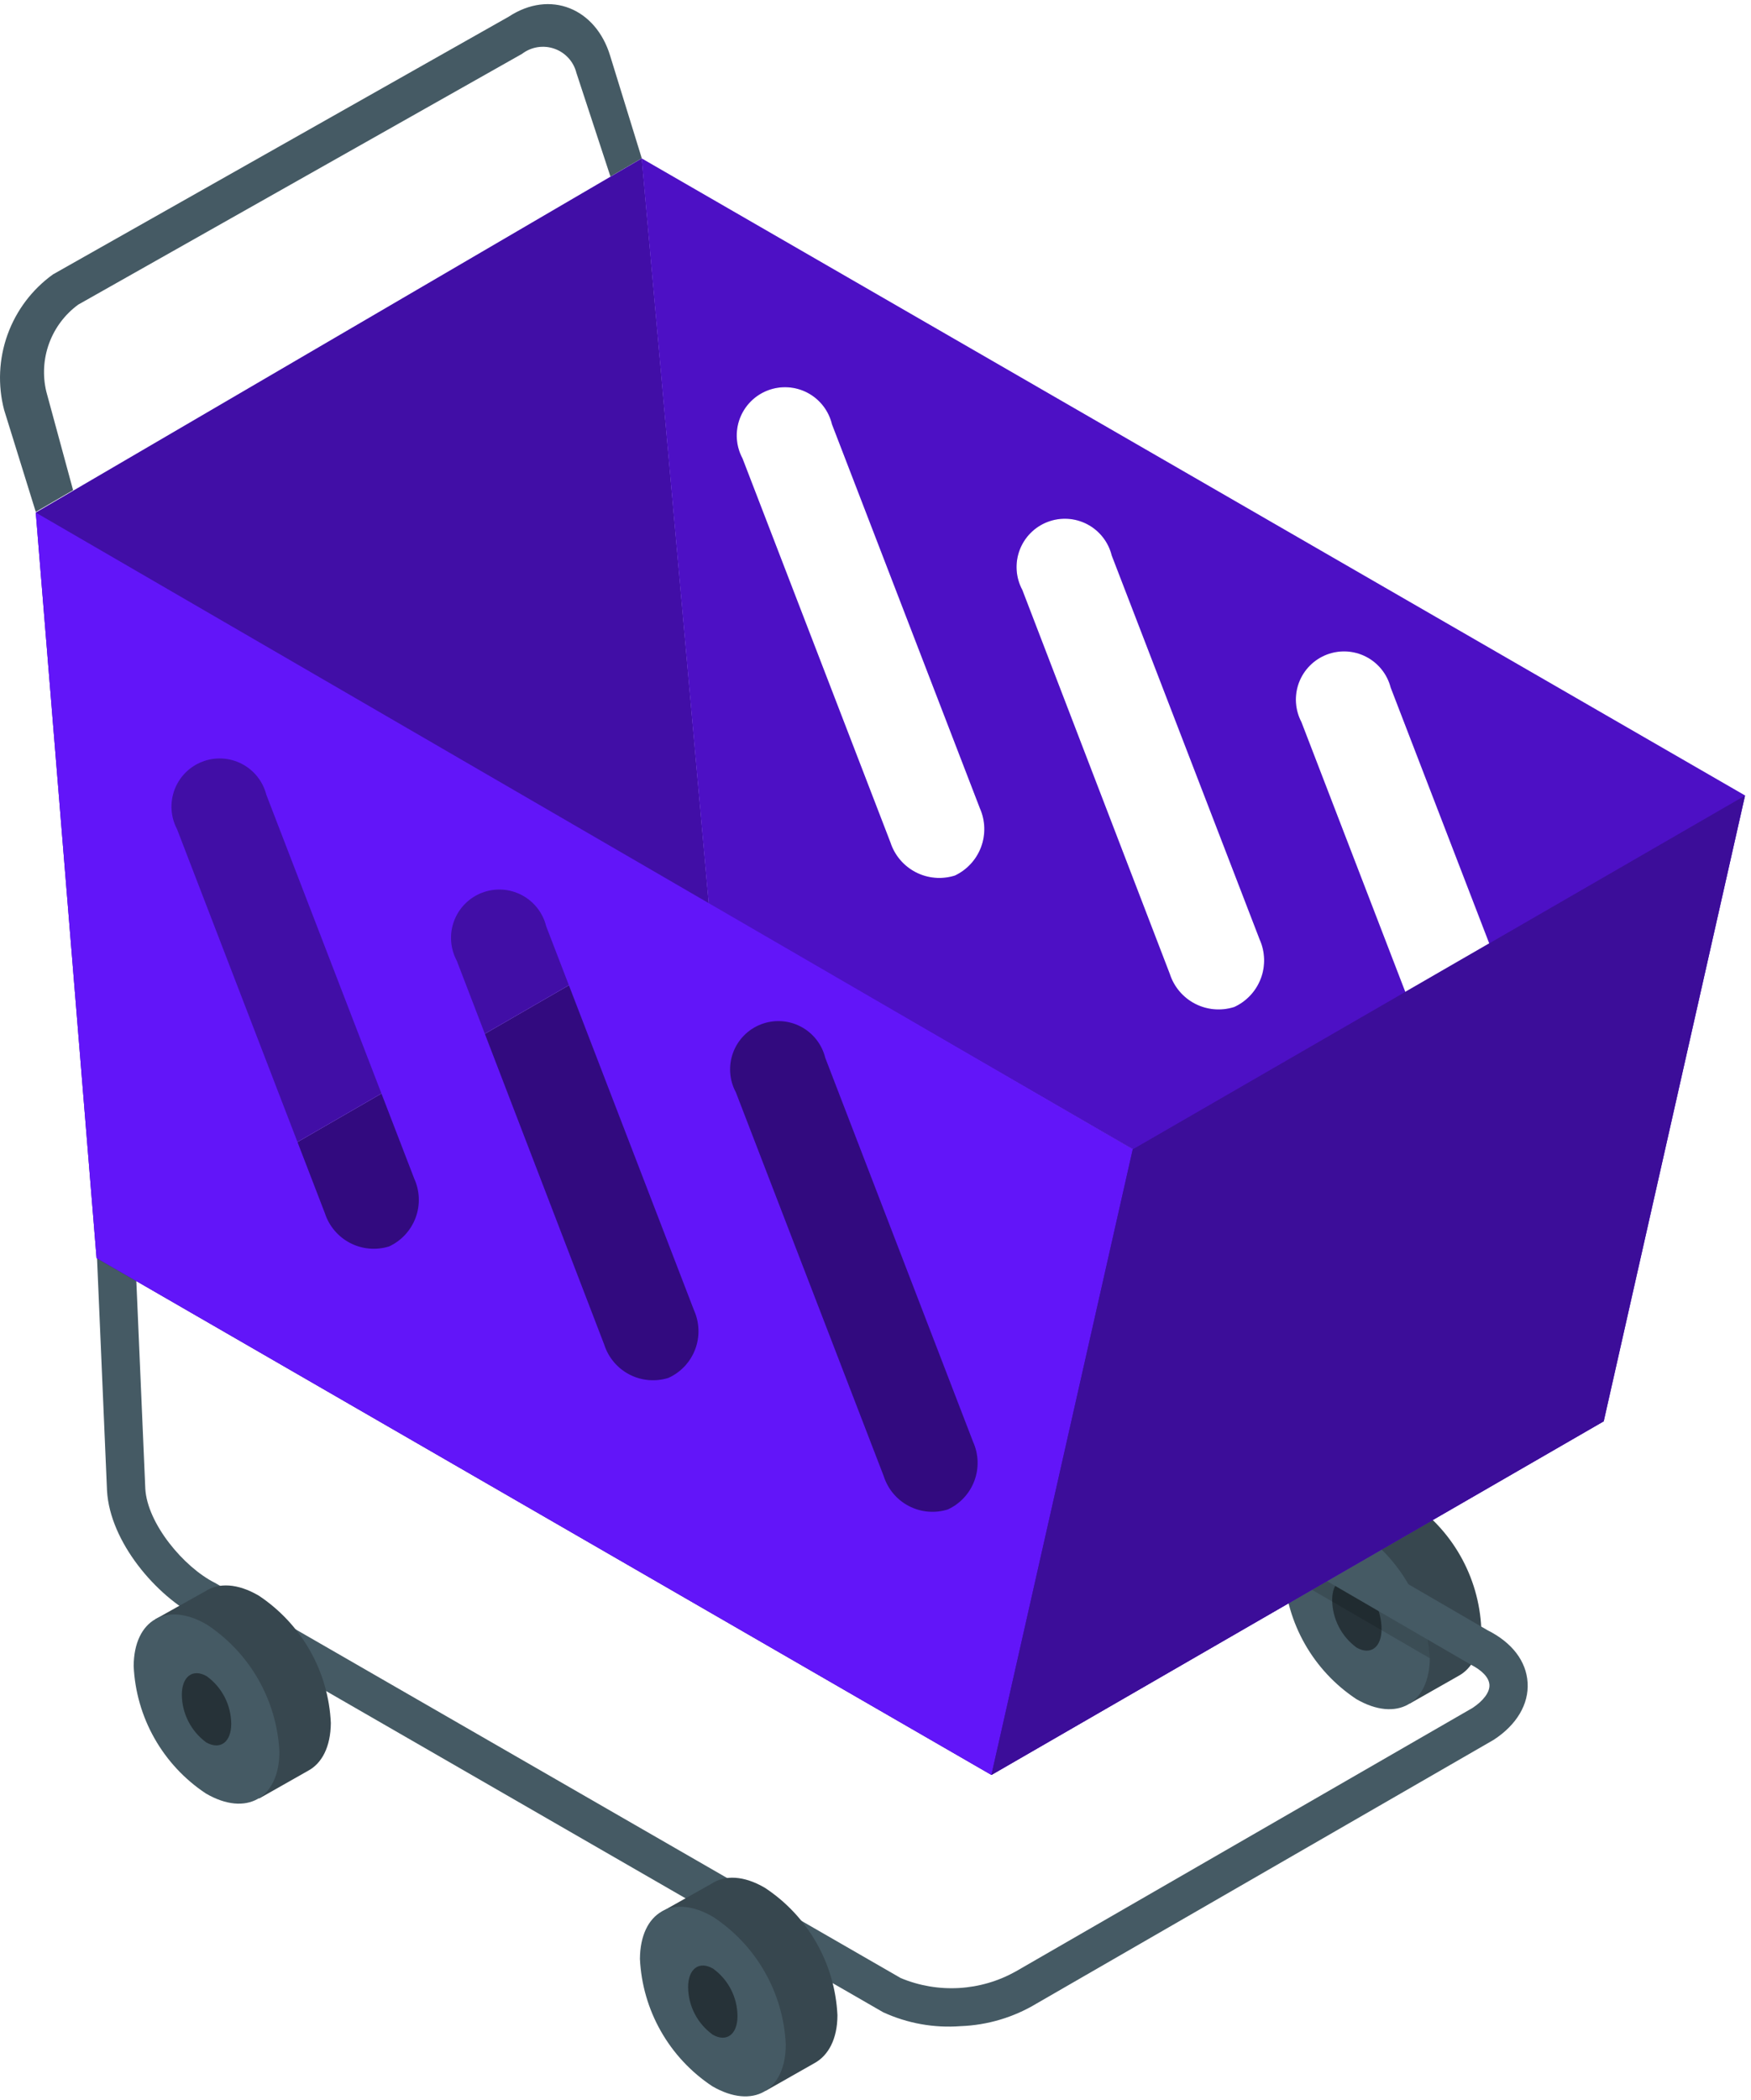 <svg width="161" height="193" viewBox="0 0 161 193" fill="none" xmlns="http://www.w3.org/2000/svg">
<path d="M136.2 149.63C136.089 147.293 135.428 145.016 134.271 142.983C133.114 140.949 131.493 139.218 129.54 137.93C127.6 136.79 125.85 136.74 124.61 137.55L120.06 140.11L129.61 156.58L134.12 154.02C135.38 153.33 136.18 151.82 136.2 149.63Z" fill="#37474F"/>
<path d="M124.81 140.61C126.76 141.901 128.379 143.633 129.536 145.666C130.693 147.698 131.355 149.974 131.47 152.31C131.47 156.61 128.41 158.31 124.71 156.16C122.76 154.869 121.141 153.137 119.984 151.104C118.827 149.072 118.165 146.796 118.05 144.46C118.08 140.16 121.11 138.44 124.81 140.61Z" fill="#455A64"/>
<path d="M122.49 147.06C122.49 145.38 123.49 144.61 124.78 145.35C125.472 145.85 126.037 146.507 126.428 147.266C126.819 148.025 127.025 148.866 127.03 149.72C127.03 151.4 126.03 152.16 124.74 151.43C124.051 150.927 123.488 150.27 123.098 149.511C122.707 148.753 122.499 147.913 122.49 147.06V147.06Z" fill="#263238"/>
<path opacity="0.15" d="M131.47 152.31C131.447 150.766 131.135 149.239 130.55 147.81L119 141.1C118.348 142.096 118.02 143.27 118.06 144.46C118.06 144.51 118.06 144.56 118.06 144.62L131.46 152.4C131.46 152.4 131.47 152.34 131.47 152.31Z" fill="black"/>
<path d="M88.32 186.22C85.876 186.406 83.426 185.965 81.2 184.94L18.2 148.63C14.39 146.71 10.11 141.73 9.84 137.01L7.91 92.1L11.42 91.9L13.36 136.82C13.54 140.02 16.89 144.04 19.77 145.48L82.82 181.8C84.514 182.507 86.347 182.819 88.18 182.714C90.013 182.608 91.798 182.087 93.4 181.19L135.4 156.97C136.4 156.31 136.99 155.52 136.95 154.85C136.91 154.18 136.28 153.52 135.21 152.98L67.72 113.8C63.92 111.89 59.66 106.9 59.39 102.18L58.45 77.27L61.96 77.08L62.9 101.98C63.08 105.2 66.43 109.21 69.3 110.65L136.79 149.84C139.04 150.97 140.34 152.68 140.46 154.65C140.58 156.62 139.46 158.53 137.33 159.91L95.33 184.13C93.209 185.411 90.796 186.131 88.32 186.22Z" fill="#455A64"/>
<path d="M77 185.21C76.889 182.873 76.228 180.596 75.071 178.563C73.914 176.529 72.293 174.798 70.34 173.51C68.4 172.37 66.65 172.31 65.42 173.13L60.86 175.69L70.41 192.16L74.92 189.6C76.16 188.91 77 187.4 77 185.21Z" fill="#37474F"/>
<path d="M65.59 176.19C67.544 177.479 69.166 179.212 70.323 181.247C71.481 183.282 72.141 185.561 72.25 187.9C72.25 192.19 69.2 193.9 65.49 191.74C63.54 190.449 61.922 188.718 60.767 186.685C59.611 184.652 58.951 182.376 58.84 180.04C58.87 175.75 61.89 174 65.59 176.19Z" fill="#455A64"/>
<path d="M63.27 182.64C63.27 180.96 64.27 180.19 65.56 180.93C66.254 181.429 66.819 182.085 67.21 182.845C67.601 183.604 67.807 184.446 67.81 185.3C67.81 186.97 66.81 187.74 65.53 187C64.838 186.501 64.273 185.847 63.88 185.09C63.487 184.332 63.279 183.493 63.27 182.64V182.64Z" fill="#263238"/>
<path d="M30.42 158.36C30.314 156.024 29.659 153.746 28.506 151.712C27.355 149.677 25.738 147.943 23.79 146.65C21.84 145.51 20.1 145.45 18.86 146.26L14.3 148.81L23.82 165.3L28.34 162.74C29.6 162.06 30.4 160.55 30.42 158.36Z" fill="#37474F"/>
<path d="M19.05 149.33C20.994 150.619 22.608 152.346 23.761 154.373C24.915 156.401 25.575 158.67 25.69 161C25.69 165.29 22.62 167 18.92 164.83C16.972 163.537 15.356 161.803 14.204 159.768C13.052 157.734 12.396 155.456 12.29 153.12C12.32 148.86 15.35 147.15 19.05 149.33Z" fill="#455A64"/>
<path d="M16.72 155.76C16.72 154.09 17.72 153.32 19.01 154.06C19.701 154.561 20.265 155.218 20.656 155.977C21.047 156.736 21.253 157.576 21.26 158.43C21.26 160.11 20.26 160.87 18.96 160.14C18.272 159.634 17.711 158.975 17.322 158.215C16.933 157.455 16.727 156.614 16.72 155.76Z" fill="#263238"/>
<path d="M0.38 37.68C-0.217 35.393 -0.107 32.978 0.694 30.754C1.496 28.53 2.951 26.601 4.87 25.22L46.78 1.53C50.59 -0.97 54.78 0.77 56.1 5.12L59.01 14.55L56.13 16.23L53 6.7C52.873 6.19 52.621 5.72 52.267 5.332C51.913 4.944 51.468 4.65 50.972 4.477C50.476 4.303 49.945 4.256 49.426 4.338C48.907 4.421 48.417 4.631 48 4.95L7.19 28C5.968 28.896 5.037 30.134 4.516 31.557C3.995 32.98 3.906 34.526 4.26 36L6.72 45.05L3.29 47.05L0.38 37.68Z" fill="#455A64"/>
<path d="M65.18 83.12L8.88 115.63L91.16 163.13L147.46 130.62L65.18 83.12Z" fill="#6415FF"/>
<path opacity="0.5" d="M65.18 83.12L8.88 115.63L91.16 163.13L147.46 130.62L65.18 83.12Z" fill="black"/>
<path d="M3.29 47.11L59.01 14.56L65.18 83.12L8.88 115.63L3.29 47.11Z" fill="#6415FF"/>
<path opacity="0.35" d="M3.29 47.11L59.01 14.56L65.18 83.12L8.88 115.63L3.29 47.11Z" fill="black"/>
<path d="M59 14.56L65.17 83.12L147.45 130.62L160.45 73.11L59 14.56ZM87.77 80.48C86.582 80.848 85.296 80.734 84.192 80.161C83.088 79.588 82.253 78.603 81.87 77.42L68.27 42.13C67.971 41.574 67.794 40.96 67.751 40.33C67.708 39.7 67.8 39.067 68.02 38.476C68.241 37.884 68.586 37.346 69.031 36.898C69.476 36.45 70.012 36.102 70.602 35.877C71.192 35.653 71.824 35.557 72.454 35.596C73.085 35.635 73.7 35.808 74.258 36.103C74.816 36.399 75.305 36.81 75.692 37.31C76.078 37.809 76.354 38.386 76.5 39L90.1 74.29C90.601 75.42 90.638 76.701 90.205 77.859C89.771 79.016 88.9 79.957 87.78 80.48H87.77ZM113.46 92.56C112.273 92.934 110.986 92.823 109.881 92.252C108.775 91.68 107.941 90.695 107.56 89.51L94 54.22C93.701 53.665 93.524 53.053 93.481 52.425C93.437 51.796 93.527 51.166 93.746 50.575C93.965 49.984 94.307 49.446 94.749 48.998C95.192 48.549 95.725 48.2 96.312 47.974C96.9 47.747 97.529 47.648 98.159 47.683C98.787 47.718 99.402 47.887 99.961 48.178C100.519 48.469 101.01 48.876 101.399 49.371C101.789 49.866 102.069 50.438 102.22 51.05L115.82 86.34C116.331 87.477 116.37 88.77 115.93 89.936C115.489 91.101 114.605 92.045 113.47 92.56H113.46ZM139.15 104.65C137.97 105.026 136.689 104.923 135.584 104.361C134.48 103.8 133.641 102.826 133.25 101.65L119.66 66.36C119.369 65.807 119.199 65.198 119.159 64.575C119.12 63.951 119.214 63.326 119.433 62.741C119.653 62.156 119.994 61.624 120.434 61.18C120.873 60.736 121.402 60.39 121.985 60.165C122.568 59.94 123.192 59.841 123.816 59.874C124.44 59.907 125.05 60.072 125.606 60.358C126.162 60.644 126.651 61.044 127.041 61.532C127.431 62.02 127.714 62.585 127.87 63.19L141.47 98.48C141.968 99.606 142.005 100.883 141.573 102.036C141.141 103.189 140.275 104.128 139.16 104.65H139.15Z" fill="#6415FF"/>
<path opacity="0.23" d="M59 14.56L65.17 83.12L147.45 130.62L160.45 73.11L59 14.56ZM87.77 80.48C86.582 80.848 85.296 80.734 84.192 80.161C83.088 79.588 82.253 78.603 81.87 77.42L68.27 42.13C67.971 41.574 67.794 40.96 67.751 40.33C67.708 39.7 67.8 39.067 68.02 38.476C68.241 37.884 68.586 37.346 69.031 36.898C69.476 36.45 70.012 36.102 70.602 35.877C71.192 35.653 71.824 35.557 72.454 35.596C73.085 35.635 73.7 35.808 74.258 36.103C74.816 36.399 75.305 36.81 75.692 37.31C76.078 37.809 76.354 38.386 76.5 39L90.1 74.29C90.601 75.42 90.638 76.701 90.205 77.859C89.771 79.016 88.9 79.957 87.78 80.48H87.77ZM113.46 92.56C112.273 92.934 110.986 92.823 109.881 92.252C108.775 91.68 107.941 90.695 107.56 89.51L94 54.22C93.701 53.665 93.524 53.053 93.481 52.425C93.437 51.796 93.527 51.166 93.746 50.575C93.965 49.984 94.307 49.446 94.749 48.998C95.192 48.549 95.725 48.2 96.312 47.974C96.9 47.747 97.529 47.648 98.159 47.683C98.787 47.718 99.402 47.887 99.961 48.178C100.519 48.469 101.01 48.876 101.399 49.371C101.789 49.866 102.069 50.438 102.22 51.05L115.82 86.34C116.331 87.477 116.37 88.77 115.93 89.936C115.489 91.101 114.605 92.045 113.47 92.56H113.46ZM139.15 104.65C137.97 105.026 136.689 104.923 135.584 104.361C134.48 103.8 133.641 102.826 133.25 101.65L119.66 66.36C119.369 65.807 119.199 65.198 119.159 64.575C119.12 63.951 119.214 63.326 119.433 62.741C119.653 62.156 119.994 61.624 120.434 61.18C120.873 60.736 121.402 60.39 121.985 60.165C122.568 59.94 123.192 59.841 123.816 59.874C124.44 59.907 125.05 60.072 125.606 60.358C126.162 60.644 126.651 61.044 127.041 61.532C127.431 62.02 127.714 62.585 127.87 63.19L141.47 98.48C141.968 99.606 142.005 100.883 141.573 102.036C141.141 103.189 140.275 104.128 139.16 104.65H139.15Z" fill="black"/>
<path d="M3.29 47.11L8.88 115.63L91.16 163.13L104.16 105.63L3.29 47.11ZM35.77 114.56C34.582 114.928 33.296 114.814 32.192 114.241C31.088 113.668 30.253 112.683 29.87 111.5L16.28 76.21C15.987 75.656 15.815 75.047 15.775 74.422C15.735 73.797 15.828 73.171 16.047 72.585C16.267 71.998 16.608 71.465 17.049 71.02C17.49 70.575 18.02 70.229 18.605 70.004C19.189 69.779 19.814 69.681 20.44 69.715C21.065 69.75 21.676 69.916 22.232 70.204C22.788 70.492 23.277 70.894 23.666 71.385C24.055 71.876 24.336 72.443 24.49 73.05L38.09 108.33C38.603 109.464 38.648 110.756 38.213 111.923C37.778 113.09 36.9 114.038 35.77 114.56V114.56ZM61.46 126.64C60.273 127.014 58.986 126.903 57.881 126.332C56.775 125.76 55.941 124.775 55.56 123.59L42 88.3C41.702 87.745 41.525 87.133 41.481 86.505C41.437 85.876 41.527 85.246 41.746 84.655C41.965 84.064 42.307 83.526 42.749 83.078C43.192 82.629 43.724 82.28 44.312 82.053C44.9 81.827 45.529 81.728 46.159 81.763C46.788 81.798 47.402 81.967 47.961 82.258C48.52 82.549 49.01 82.956 49.4 83.451C49.789 83.946 50.069 84.518 50.22 85.13L63.81 120.42C64.321 121.557 64.361 122.85 63.92 124.015C63.48 125.181 62.595 126.125 61.46 126.64V126.64ZM87.15 138.73C85.965 139.104 84.679 138.993 83.575 138.421C82.471 137.85 81.639 136.864 81.26 135.68L67.66 100.39C67.362 99.835 67.184 99.223 67.141 98.595C67.097 97.966 67.187 97.336 67.406 96.745C67.625 96.154 67.967 95.616 68.409 95.168C68.852 94.719 69.385 94.37 69.972 94.144C70.56 93.917 71.189 93.818 71.819 93.853C72.448 93.888 73.062 94.057 73.621 94.348C74.18 94.639 74.67 95.046 75.059 95.541C75.449 96.036 75.729 96.608 75.88 97.22L89.47 132.51C89.983 133.643 90.027 134.933 89.592 136.098C89.157 137.263 88.28 138.21 87.15 138.73V138.73Z" fill="#6415FF"/>
<g opacity="0.15">
<path opacity="0.15" d="M3.29 47.11L8.88 115.63L91.16 163.13L104.16 105.63L3.29 47.11ZM35.77 114.56C34.582 114.928 33.296 114.814 32.192 114.241C31.088 113.668 30.253 112.683 29.87 111.5L16.28 76.21C15.987 75.656 15.815 75.047 15.775 74.422C15.735 73.797 15.828 73.171 16.047 72.585C16.267 71.998 16.608 71.465 17.049 71.02C17.49 70.575 18.02 70.229 18.605 70.004C19.189 69.779 19.814 69.681 20.44 69.715C21.065 69.75 21.676 69.916 22.232 70.204C22.788 70.492 23.277 70.894 23.666 71.385C24.055 71.876 24.336 72.443 24.49 73.05L38.09 108.33C38.603 109.464 38.648 110.756 38.213 111.923C37.778 113.09 36.9 114.038 35.77 114.56V114.56ZM61.46 126.64C60.273 127.014 58.986 126.903 57.881 126.332C56.775 125.76 55.941 124.775 55.56 123.59L42 88.3C41.702 87.745 41.525 87.133 41.481 86.505C41.437 85.876 41.527 85.246 41.746 84.655C41.965 84.064 42.307 83.526 42.749 83.078C43.192 82.629 43.724 82.28 44.312 82.053C44.9 81.827 45.529 81.728 46.159 81.763C46.788 81.798 47.402 81.967 47.961 82.258C48.52 82.549 49.01 82.956 49.4 83.451C49.789 83.946 50.069 84.518 50.22 85.13L63.81 120.42C64.321 121.557 64.361 122.85 63.92 124.015C63.48 125.181 62.595 126.125 61.46 126.64V126.64ZM87.15 138.73C85.965 139.104 84.679 138.993 83.575 138.421C82.471 137.85 81.639 136.864 81.26 135.68L67.66 100.39C67.362 99.835 67.184 99.223 67.141 98.595C67.097 97.966 67.187 97.336 67.406 96.745C67.625 96.154 67.967 95.616 68.409 95.168C68.852 94.719 69.385 94.37 69.972 94.144C70.56 93.917 71.189 93.818 71.819 93.853C72.448 93.888 73.062 94.057 73.621 94.348C74.18 94.639 74.67 95.046 75.059 95.541C75.449 96.036 75.729 96.608 75.88 97.22L89.47 132.51C89.983 133.643 90.027 134.933 89.592 136.098C89.157 137.263 88.28 138.21 87.15 138.73V138.73Z" fill="black"/>
</g>
<path d="M104.15 105.63L160.45 73.12L147.46 130.63L91.16 163.13L104.15 105.63Z" fill="#6415FF"/>
<path opacity="0.4" d="M104.15 105.63L160.45 73.12L147.46 130.63L91.16 163.13L104.15 105.63Z" fill="black"/>
</svg>
